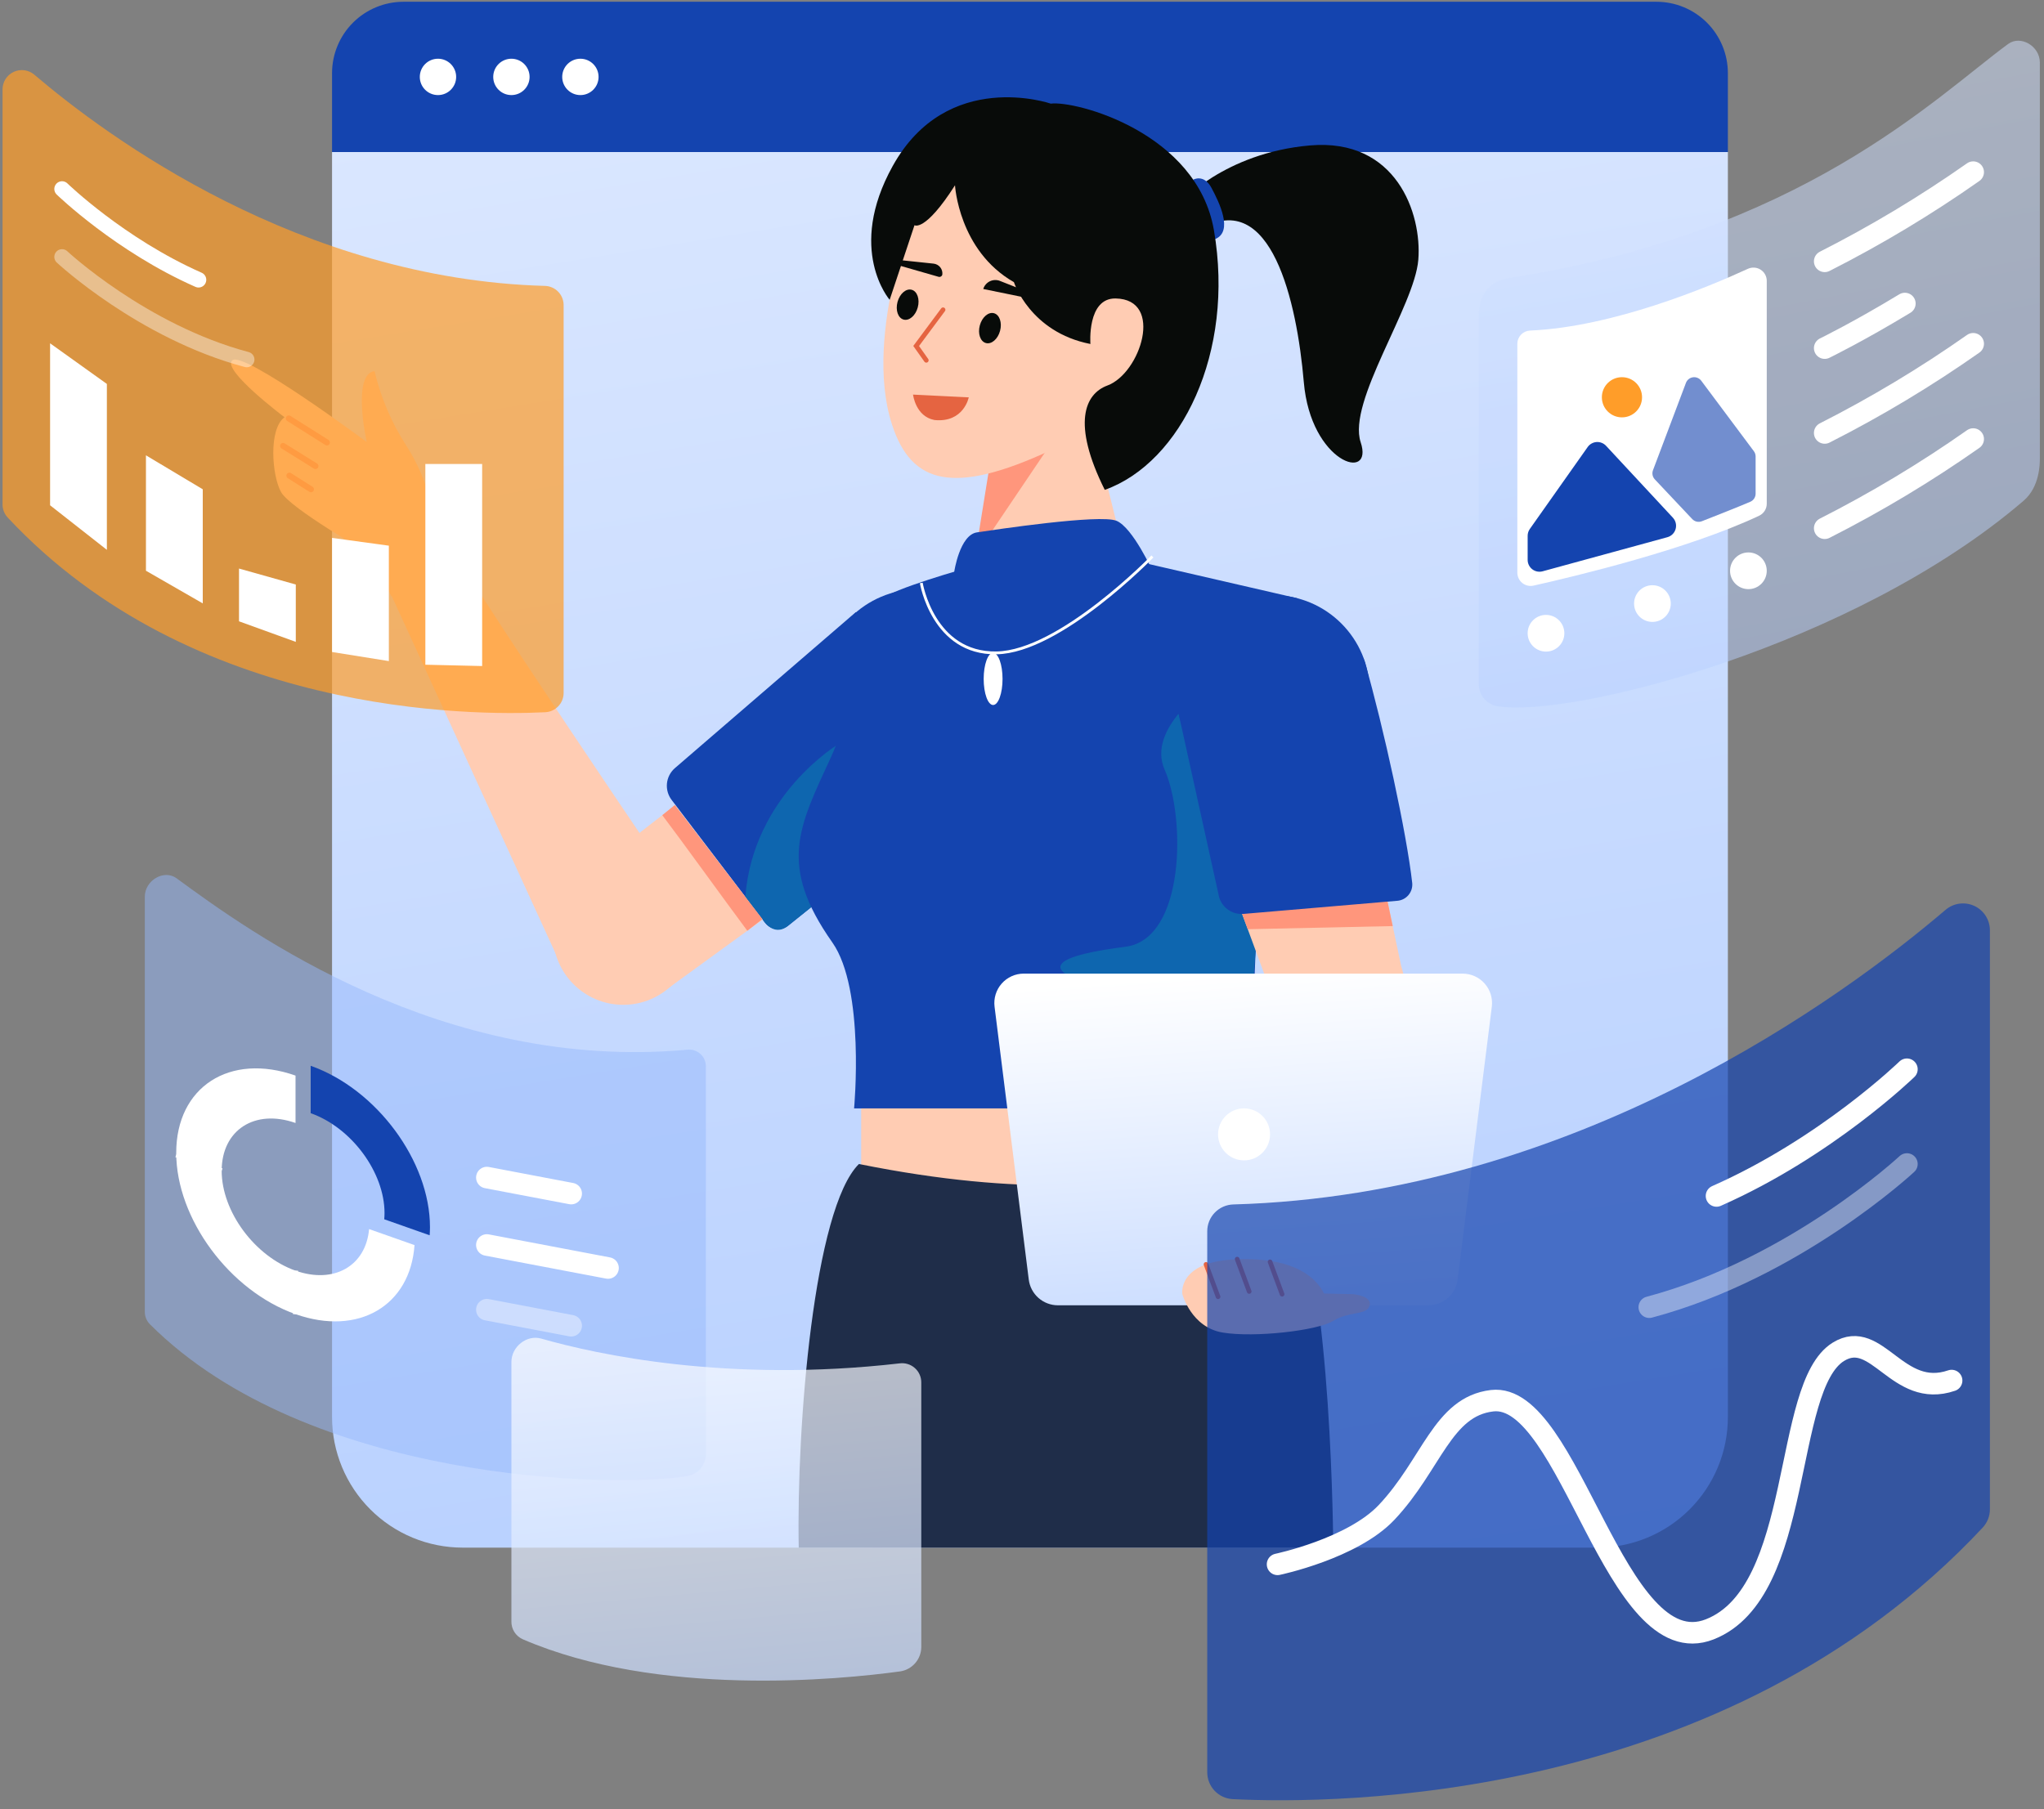 <svg width="183" height="162" viewBox="0 0 183 162" fill="none" xmlns="http://www.w3.org/2000/svg">
<rect x="0" y="0" width="183" height="162" fill="#808080" stroke="none"/>
<path d="M36.124 0.158H148.303C150 0.158 151.626 0.832 152.826 2.031C154.025 3.231 154.698 4.857 154.698 6.554V13.615H29.728V6.554C29.728 4.857 30.402 3.231 31.601 2.031C32.801 0.832 34.428 0.158 36.124 0.158Z" fill="#1444AF"/>
<path d="M29.728 13.615H154.698V126.894C154.698 128.429 154.397 129.95 153.809 131.368C153.221 132.787 152.361 134.076 151.274 135.161C150.19 136.247 148.9 137.108 147.482 137.696C146.062 138.283 144.542 138.586 143.007 138.586H41.42C39.885 138.586 38.364 138.283 36.946 137.696C35.527 137.108 34.238 136.247 33.153 135.161C32.067 134.076 31.206 132.787 30.618 131.368C30.031 129.95 29.728 128.429 29.728 126.894V13.615Z" fill="url(#paint0_linear_2268_4782)"/>
<path d="M111.381 93.971H77.103V110.618H111.381V93.971Z" fill="#FFCCB3"/>
<path d="M76.901 104.233C72.881 108.189 71.3 127.669 71.511 138.586H119.365C119.365 138.586 119.279 114.778 115.651 106.755C112.314 99.377 106.769 110.261 76.901 104.233Z" fill="#1F2D49"/>
<path d="M105.621 18.21C105.621 18.21 109.592 13.681 117.299 13.022C125.006 12.364 127.312 19.114 126.982 23.261C126.653 27.408 120.613 35.974 121.821 39.598C123.029 43.222 117.349 41.465 116.73 34.217C116.111 26.969 113.804 16.866 107.545 20.49L105.621 18.21Z" fill="#080B09"/>
<path d="M106.827 16.09C106.827 16.09 107.776 15.54 108.464 16.823C109.151 18.107 110.436 20.713 108.808 21.404C107.18 22.095 106.827 16.09 106.827 16.09Z" fill="#1444AF"/>
<path d="M84.811 57.831C84.811 57.831 90.968 64.741 88.92 66.958C84.865 71.513 74.079 80.075 70.544 82.909C70.392 83.026 70.218 83.111 70.032 83.16C69.846 83.21 69.652 83.222 69.462 83.196C69.272 83.17 69.088 83.106 68.923 83.009C68.757 82.912 68.612 82.783 68.496 82.629L60.139 71.641C59.812 71.219 59.66 70.686 59.713 70.154C59.767 69.623 60.022 69.131 60.426 68.781L76.614 54.822L84.811 57.831Z" fill="#1444AF"/>
<path d="M75.091 66.616C75.091 66.616 67.419 71.176 66.727 80.339L68.255 82.302C68.255 82.302 69.215 83.974 70.544 82.909C71.874 81.844 78.025 76.917 78.025 76.917L75.091 66.616Z" fill="#0E66AF"/>
<path d="M82.265 70.09C87.051 70.09 90.931 66.21 90.931 61.424C90.931 56.638 87.051 52.758 82.265 52.758C77.48 52.758 73.6 56.638 73.6 61.424C73.6 66.21 77.48 70.09 82.265 70.09Z" fill="#1444AF"/>
<path d="M59.7 88.588L52.127 78.561L59.296 72.995L60.42 72.09L68.275 82.363L66.907 83.347L59.7 88.588Z" fill="#FFCCB3"/>
<path d="M66.907 83.347C64.879 80.631 61.064 75.323 59.296 72.995L60.42 72.09L68.255 82.302L66.907 83.347Z" fill="#FF967C"/>
<path d="M55.798 89.979C59.273 89.979 62.089 87.162 62.089 83.688C62.089 80.214 59.273 77.397 55.798 77.397C52.324 77.397 49.507 80.214 49.507 83.688C49.507 87.162 52.324 89.979 55.798 89.979Z" fill="#FFCCB3"/>
<path d="M61.125 80.304C61.125 80.304 40.832 50.503 39.894 47.972C38.981 45.5 34.188 51.448 34.188 51.448L49.893 85.714L61.125 80.304Z" fill="#FFCCB3"/>
<path d="M89.062 38.745L86.622 55.753C86.622 55.753 85.982 58.011 88.824 58.352C91.666 58.694 97.726 57.93 99.891 55.624C102.055 53.318 101.298 52.175 101.298 52.175L96.707 33.714L89.062 38.745Z" fill="#FFCCB3"/>
<path d="M88.722 40.946L94.69 38.838L87.297 49.795L88.722 40.946Z" fill="#FF967C"/>
<path d="M82.31 17.737C82.31 17.737 77.191 29.766 79.859 38.01C81.599 43.387 85.388 44.353 94.067 40.324C102.024 36.63 104.09 33.835 104.09 33.835L105.264 20.426C105.264 20.426 87.51 7.015 82.31 17.737Z" fill="#FFCCB3"/>
<path d="M86.579 50.863C86.579 50.863 80.021 52.685 78.69 53.75C77.359 54.815 76.391 63.469 74.424 67.743C71.512 74.072 69.627 77.439 74.519 84.393C77.47 88.588 76.467 99.252 76.467 99.252H112.391C111.303 78.283 116.12 53.565 116.12 53.565L99.906 49.829C96.25 50.459 86.579 50.863 86.579 50.863Z" fill="#1444AF"/>
<path d="M85.433 51.201C85.433 51.201 85.917 47.905 87.467 47.673C89.017 47.441 98.488 46.017 99.961 46.637C101.434 47.257 103.217 51.201 103.217 51.201C103.217 51.201 100.193 58.577 95.852 58.964C91.51 59.352 84.037 58.014 84.828 55.271C85.618 52.529 85.433 51.201 85.433 51.201Z" fill="#1444AF"/>
<path d="M82.483 52.203C82.483 52.203 83.531 58.564 89.22 58.464C94.91 58.364 103.178 49.829 103.178 49.829" stroke="white" stroke-width="0.253" stroke-miterlimit="10"/>
<path d="M108.261 61.424C108.261 61.424 102.607 65.162 104.273 68.933C106.146 73.174 106.129 84.097 100.755 84.781C91.166 86.002 95.332 87.679 99.766 88.751C104.2 89.822 102.385 89.823 102.385 94.417C102.385 97.686 112.658 100.52 112.391 97.879C110.605 80.206 118.031 69.015 108.261 61.424Z" fill="#0E66AF"/>
<path d="M81.854 35.434L86.616 35.67C86.599 35.729 86.574 35.809 86.536 35.903C86.455 36.108 86.321 36.377 86.108 36.639C85.685 37.156 84.947 37.648 83.672 37.519C82.867 37.365 82.41 36.824 82.15 36.311C82.021 36.055 81.942 35.807 81.896 35.624C81.877 35.548 81.863 35.484 81.854 35.434Z" fill="#E56441" stroke="#E56441" stroke-width="0.186"/>
<path d="M82.168 27.527C82.367 26.789 82.123 26.082 81.622 25.947C81.122 25.811 80.555 26.3 80.356 27.038C80.156 27.776 80.401 28.483 80.902 28.618C81.402 28.753 81.969 28.265 82.168 27.527Z" fill="#080B09"/>
<path d="M89.536 29.628C89.735 28.89 89.49 28.183 88.99 28.047C88.489 27.913 87.922 28.401 87.723 29.139C87.524 29.877 87.768 30.584 88.269 30.719C88.77 30.854 89.337 30.366 89.536 29.628Z" fill="#080B09"/>
<path d="M80.305 23.716L84.051 24.793C84.116 24.806 84.183 24.795 84.241 24.762C84.299 24.728 84.342 24.675 84.364 24.613C84.381 24.494 84.374 24.374 84.344 24.259C84.313 24.143 84.259 24.035 84.186 23.941C84.112 23.847 84.02 23.769 83.915 23.712C83.811 23.654 83.696 23.618 83.577 23.606L80.36 23.268C80.113 23.201 79.997 23.633 80.305 23.716Z" fill="#080B09"/>
<path d="M93.109 26.918L88.031 25.878C88.076 25.727 88.153 25.587 88.257 25.468C88.36 25.348 88.487 25.252 88.63 25.184C88.773 25.117 88.928 25.08 89.086 25.076C89.244 25.073 89.401 25.102 89.547 25.163L93.254 26.626C93.377 26.659 93.294 26.968 93.109 26.918Z" fill="#080B09"/>
<path d="M84.433 27.738L82.024 30.982L82.931 32.265" stroke="#E56441" stroke-width="0.417" stroke-linecap="round"/>
<path d="M88.913 63.131C89.38 63.131 89.758 62.086 89.758 60.797C89.758 59.509 89.38 58.464 88.913 58.464C88.447 58.464 88.069 59.509 88.069 60.797C88.069 62.086 88.447 63.131 88.913 63.131Z" fill="white"/>
<path d="M127.842 95.235L115.318 96.261L113.18 87.185L110.605 80.206L123.785 78.628L125.433 86.439L127.842 95.235Z" fill="#FFCCB3"/>
<path d="M124.23 80.738L124.692 82.928L111.713 83.207L110.859 80.894L124.23 80.738Z" fill="#FF967C"/>
<path d="M113.965 70.625C118.751 70.625 122.63 66.745 122.63 61.959C122.63 57.173 118.751 53.293 113.965 53.293C109.179 53.293 105.299 57.173 105.299 61.959C105.299 66.745 109.179 70.625 113.965 70.625Z" fill="#1444AF"/>
<path d="M112.293 57.885C112.293 57.885 121.426 56.386 122.202 59.302C123.877 65.166 125.937 74.581 126.438 79.083C126.455 79.275 126.433 79.468 126.376 79.651C126.318 79.834 126.224 80.004 126.1 80.151C125.976 80.298 125.824 80.419 125.653 80.507C125.483 80.594 125.296 80.648 125.104 80.663L111.35 81.837C110.817 81.886 110.287 81.73 109.866 81.4C109.445 81.07 109.167 80.592 109.088 80.064L105.363 63.197L112.293 57.885Z" fill="#1444AF"/>
<path d="M85.502 16.593C85.502 16.593 85.826 22.436 90.776 25.267C90.776 25.267 92.223 29.749 97.625 30.803C97.625 30.803 97.306 26.684 99.881 26.727C104.253 26.801 102.102 33.433 99.147 34.521C97.138 35.261 95.928 37.885 98.91 43.866C105.757 41.424 110.572 31.561 108.684 20.619C107.172 11.857 96.309 8.995 94.077 9.28C94.077 9.28 84.808 6.078 79.927 14.861C75.755 22.368 79.652 26.848 79.652 26.848L81.875 20.167C81.875 20.167 82.804 20.819 85.502 16.593Z" fill="#080B09"/>
<path d="M127.888 116.886H94.717C94.076 116.886 93.456 116.652 92.975 116.228C92.494 115.803 92.184 115.217 92.105 114.581L89.043 90.145C88.997 89.775 89.03 89.399 89.14 89.042C89.25 88.685 89.434 88.356 89.682 88.076C89.929 87.796 90.232 87.572 90.573 87.418C90.913 87.264 91.282 87.185 91.656 87.185H130.95C131.323 87.185 131.693 87.264 132.033 87.418C132.373 87.572 132.677 87.796 132.924 88.076C133.171 88.356 133.356 88.685 133.466 89.042C133.576 89.399 133.609 89.775 133.563 90.145L130.501 114.581C130.421 115.217 130.112 115.803 129.631 116.228C129.149 116.652 128.53 116.886 127.888 116.886Z" fill="url(#paint1_linear_2268_4782)"/>
<path d="M111.381 103.908C112.667 103.908 113.709 102.866 113.709 101.58C113.709 100.294 112.667 99.252 111.381 99.252C110.095 99.252 109.053 100.294 109.053 101.58C109.053 102.866 110.095 103.908 111.381 103.908Z" fill="white"/>
<path d="M35.05 53.406L33.052 49.571C33.052 49.571 25.984 45.528 25.165 44.066C24.345 42.604 24.023 38.431 25.474 37.362C25.474 37.362 19.834 33.126 20.794 32.268C21.751 31.348 32.83 39.578 32.83 39.578C32.83 39.578 31.482 33.515 33.531 33.231C34.087 35.581 35.038 37.819 36.344 39.85C38.502 43.187 38.768 46.175 38.768 46.175L41.312 51.057L35.05 53.406Z" fill="#FFCCB3"/>
<path d="M25.854 37.469L29.269 39.621" stroke="#FF967C" stroke-width="0.534" stroke-linecap="round" stroke-linejoin="round"/>
<path d="M25.345 39.931L28.243 41.733" stroke="#FF967C" stroke-width="0.534" stroke-linecap="round" stroke-linejoin="round"/>
<path d="M25.908 42.593L27.841 43.815" stroke="#FF967C" stroke-width="0.534" stroke-linecap="round" stroke-linejoin="round"/>
<path d="M39.213 8.514C40.111 8.514 40.84 7.786 40.84 6.887C40.84 5.988 40.111 5.259 39.213 5.259C38.314 5.259 37.585 5.988 37.585 6.887C37.585 7.786 38.314 8.514 39.213 8.514Z" fill="white"/>
<path d="M45.786 8.514C46.685 8.514 47.414 7.786 47.414 6.887C47.414 5.988 46.685 5.259 45.786 5.259C44.887 5.259 44.159 5.988 44.159 6.887C44.159 7.786 44.887 8.514 45.786 8.514Z" fill="white"/>
<path d="M51.963 8.514C52.862 8.514 53.59 7.786 53.59 6.887C53.59 5.988 52.862 5.259 51.963 5.259C51.064 5.259 50.335 5.988 50.335 6.887C50.335 7.786 51.064 8.514 51.963 8.514Z" fill="white"/>
<path opacity="0.7" d="M3.072 6.687C9.616 12.268 26.873 24.993 48.79 25.601C49.239 25.614 49.664 25.802 49.976 26.124C50.288 26.446 50.462 26.877 50.462 27.325V62.053C50.462 62.496 50.292 62.922 49.986 63.243C49.681 63.564 49.264 63.756 48.821 63.778C42.231 64.105 17.243 64.067 0.685 46.34C0.39 46.022 0.226 45.603 0.228 45.169V8.002C0.227 7.673 0.322 7.35 0.499 7.072C0.677 6.795 0.93 6.573 1.229 6.435C1.528 6.297 1.861 6.247 2.187 6.292C2.514 6.336 2.821 6.473 3.072 6.687Z" fill="#FF9D29"/>
<path d="M5.554 16.921C5.554 16.921 10.718 21.939 17.776 25.055" stroke="white" stroke-width="1.383" stroke-miterlimit="10" stroke-linecap="round"/>
<path opacity="0.4" d="M5.554 23.004C5.554 23.004 12.741 29.707 22.089 32.196" stroke="white" stroke-width="1.383" stroke-miterlimit="10" stroke-linecap="round"/>
<path d="M4.484 45.247V30.742L9.569 34.381V49.237L4.484 45.247Z" fill="white"/>
<path d="M13.067 51.108V40.773L18.153 43.815V54.032L13.067 51.108Z" fill="white"/>
<path d="M34.814 59.199V48.864L29.728 48.168V58.385L34.814 59.199Z" fill="white"/>
<path d="M43.167 59.642V41.547H38.082V59.524L43.167 59.642Z" fill="white"/>
<path d="M21.398 55.637V50.912L26.483 52.342V57.479L21.398 55.637Z" fill="white"/>
<g opacity="0.7">
<path opacity="0.7" d="M15.809 78.648C22.353 83.453 39.61 95.992 61.527 94C61.74 93.975 61.957 93.996 62.161 94.062C62.365 94.128 62.553 94.237 62.712 94.382C62.87 94.526 62.996 94.704 63.08 94.901C63.164 95.099 63.204 95.312 63.199 95.527V130.255C63.187 130.714 63.018 131.156 62.719 131.506C62.421 131.855 62.011 132.091 61.558 132.174C54.968 133.283 27.561 132.735 13.422 118.584C13.276 118.437 13.16 118.263 13.081 118.071C13.003 117.879 12.963 117.674 12.965 117.467V80.3C12.965 78.828 14.689 77.825 15.809 78.648Z" fill="#96BAFD"/>
</g>
<path d="M121.134 115.889C121.134 115.889 122.887 116.035 122.623 116.92C122.359 117.804 120.794 117.396 119.365 118.281C117.936 119.165 112.285 119.797 109.463 119.326C106.641 118.856 105.857 115.889 105.857 115.889C105.857 115.889 105.385 113.075 110.37 112.786C115.355 112.497 117.675 114.096 118.543 115.831L121.134 115.889Z" fill="#FFCCB3"/>
<path d="M107.976 113.223L109.053 116.119" stroke="#E56441" stroke-width="0.417" stroke-linecap="round"/>
<path d="M110.765 112.752L111.841 115.648" stroke="#E56441" stroke-width="0.417" stroke-linecap="round"/>
<path d="M113.709 112.997L114.786 115.893" stroke="#E56441" stroke-width="0.417" stroke-linecap="round"/>
<path opacity="0.7" d="M174.188 81.473C165.061 89.257 140.989 107.007 110.416 107.855C109.791 107.874 109.198 108.136 108.762 108.585C108.327 109.034 108.084 109.635 108.085 110.261V158.703C108.085 159.321 108.322 159.915 108.748 160.363C109.174 160.811 109.756 161.078 110.373 161.108C119.565 161.565 154.421 161.512 177.519 136.785C177.93 136.34 178.159 135.757 178.157 135.151V83.308C178.157 82.848 178.025 82.397 177.777 82.01C177.53 81.623 177.176 81.314 176.759 81.121C176.343 80.928 175.877 80.859 175.423 80.921C174.967 80.983 174.539 81.175 174.188 81.473Z" fill="#1444AF"/>
<path d="M170.727 95.748C170.727 95.748 163.524 102.747 153.679 107.095" stroke="white" stroke-width="1.929" stroke-miterlimit="10" stroke-linecap="round"/>
<path opacity="0.4" d="M170.727 104.233C170.727 104.233 160.701 113.584 147.661 117.056" stroke="white" stroke-width="1.929" stroke-miterlimit="10" stroke-linecap="round"/>
<path d="M114.38 140.083C114.38 140.083 121.079 138.68 124.142 135.431C128.201 131.125 129.137 125.962 133.583 125.431C140.562 124.597 144.607 149.235 153.079 145.902C161.551 142.568 159.549 124.17 164.59 121.051C168.062 118.903 169.867 125.292 174.729 123.625" stroke="white" stroke-width="1.929" stroke-miterlimit="10" stroke-linecap="round"/>
<path opacity="0.7" d="M48.448 119.866C53.456 121.296 65.172 123.851 80.525 122.089C80.771 122.054 81.023 122.073 81.261 122.145C81.5 122.216 81.72 122.339 81.906 122.505C82.093 122.67 82.241 122.874 82.34 123.102C82.44 123.331 82.489 123.578 82.483 123.827V147.521C82.472 148.044 82.276 148.546 81.931 148.939C81.586 149.331 81.114 149.59 80.597 149.669C75.13 150.416 58.9 152.015 46.805 146.793C46.496 146.656 46.234 146.43 46.052 146.144C45.871 145.859 45.779 145.526 45.786 145.187V121.962C45.786 120.588 47.169 119.501 48.448 119.866Z" fill="url(#paint2_linear_2268_4782)"/>
<path d="M26.459 113.785C22.807 112.497 19.847 108.493 19.847 104.842C19.847 101.19 22.807 99.274 26.459 100.561V96.317C20.559 94.237 15.777 97.333 15.777 103.232C15.777 109.132 20.559 115.6 26.459 117.68C32.109 119.672 36.731 116.915 37.112 111.495L33.045 110.061C32.757 113.346 29.919 115.005 26.459 113.785Z" fill="white"/>
<path d="M27.815 95.439V99.683C31.466 100.971 34.427 104.975 34.427 108.626C34.427 108.817 34.417 109.002 34.401 109.183L38.468 110.617C38.484 110.378 38.496 110.136 38.496 109.887C38.496 103.988 33.714 97.519 27.815 95.439Z" fill="#1444AF"/>
<path d="M26.459 113.785V117.68" stroke="white" stroke-width="0.452" stroke-miterlimit="10"/>
<path d="M19.847 104.842L15.777 103.407" stroke="white" stroke-width="0.452" stroke-miterlimit="10"/>
<path d="M43.588 105.448L51.139 106.883" stroke="white" stroke-width="1.929" stroke-miterlimit="10" stroke-linecap="round"/>
<path opacity="0.4" d="M43.588 117.281L51.139 118.716" stroke="white" stroke-width="1.929" stroke-miterlimit="10" stroke-linecap="round"/>
<path d="M43.588 111.485L54.437 113.547" stroke="white" stroke-width="1.929" stroke-miterlimit="10" stroke-linecap="round"/>
<g opacity="0.7">
<path opacity="0.7" d="M179.783 3.941C173.239 8.746 161.269 20.862 135.143 24.887C133.143 25.195 132.394 26.619 132.394 28.191V61.316C132.405 61.776 132.574 62.218 132.873 62.567C133.171 62.916 133.582 63.153 134.034 63.235C140.624 64.344 166.002 57.87 181.179 44.837C182.628 43.592 182.628 41.504 182.628 41.07V5.593C182.628 4.122 180.903 3.118 179.783 3.941Z" fill="url(#paint3_linear_2268_4782)"/>
</g>
<path d="M135.848 30.79V51.279C135.848 51.457 135.888 51.633 135.965 51.794C136.042 51.955 136.154 52.096 136.293 52.208C136.432 52.319 136.595 52.398 136.769 52.439C136.942 52.479 137.123 52.48 137.297 52.441C141.029 51.605 151.124 49.188 157.499 46.181C157.703 46.084 157.875 45.932 157.996 45.741C158.115 45.551 158.18 45.33 158.178 45.105V25.152C158.18 24.953 158.13 24.756 158.033 24.581C157.938 24.406 157.8 24.258 157.631 24.15C157.463 24.042 157.272 23.979 157.073 23.965C156.873 23.951 156.674 23.987 156.492 24.07C152.94 25.706 144.403 29.28 136.977 29.602C136.672 29.617 136.385 29.748 136.174 29.97C135.964 30.191 135.847 30.485 135.848 30.79Z" fill="white"/>
<path d="M136.771 47.981V50.136C136.771 50.299 136.808 50.46 136.881 50.606C136.953 50.752 137.058 50.88 137.188 50.979C137.317 51.078 137.468 51.146 137.628 51.177C137.789 51.208 137.954 51.202 138.111 51.159L149.278 48.106C149.455 48.058 149.615 47.965 149.745 47.837C149.875 47.709 149.968 47.549 150.018 47.373C150.069 47.198 150.072 47.013 150.03 46.835C149.987 46.658 149.899 46.495 149.777 46.361L143.789 39.919C143.681 39.804 143.55 39.714 143.403 39.656C143.256 39.597 143.098 39.573 142.941 39.583C142.783 39.594 142.63 39.639 142.493 39.717C142.355 39.794 142.236 39.901 142.145 40.03L136.965 47.369C136.838 47.548 136.771 47.762 136.771 47.981Z" fill="#1444AF"/>
<path opacity="0.6" d="M148.156 42.926L151.507 46.482C151.615 46.597 151.755 46.676 151.907 46.711C152.06 46.745 152.22 46.733 152.367 46.676C153.357 46.289 155.58 45.415 156.706 44.931C156.847 44.87 156.967 44.769 157.052 44.641C157.136 44.512 157.181 44.362 157.181 44.208V40.876C157.181 40.706 157.125 40.54 157.024 40.404L152.313 34.093C152.227 33.98 152.114 33.891 151.983 33.837C151.853 33.782 151.71 33.764 151.57 33.784C151.431 33.804 151.299 33.861 151.187 33.949C151.077 34.038 150.993 34.154 150.943 34.286L147.992 42.108C147.94 42.246 147.927 42.396 147.957 42.541C147.985 42.685 148.055 42.819 148.156 42.926Z" fill="#1444AF"/>
<path d="M145.214 37.374C146.208 37.374 147.013 36.569 147.013 35.575C147.013 34.581 146.208 33.776 145.214 33.776C144.22 33.776 143.415 34.581 143.415 35.575C143.415 36.569 144.22 37.374 145.214 37.374Z" fill="#FF9D29"/>
<path d="M163.366 23.402C167.982 21.061 172.426 18.391 176.661 15.415" stroke="white" stroke-width="1.929" stroke-miterlimit="10" stroke-linecap="round"/>
<path d="M163.366 31.173C163.366 31.173 166.391 29.698 170.543 27.18" stroke="white" stroke-width="1.929" stroke-miterlimit="10" stroke-linecap="round"/>
<path d="M163.366 38.771C167.982 36.43 172.426 33.761 176.661 30.784" stroke="white" stroke-width="1.929" stroke-miterlimit="10" stroke-linecap="round"/>
<path d="M163.366 47.302C167.982 44.96 172.426 42.291 176.661 39.315" stroke="white" stroke-width="1.929" stroke-miterlimit="10" stroke-linecap="round"/>
<path d="M138.414 58.349C139.321 58.349 140.057 57.614 140.057 56.706C140.057 55.799 139.321 55.063 138.414 55.063C137.506 55.063 136.771 55.799 136.771 56.706C136.771 57.614 137.506 58.349 138.414 58.349Z" fill="white"/>
<path d="M147.942 55.691C148.848 55.691 149.585 54.955 149.585 54.048C149.585 53.141 148.848 52.405 147.942 52.405C147.034 52.405 146.299 53.141 146.299 54.048C146.299 54.955 147.034 55.691 147.942 55.691Z" fill="white"/>
<path d="M156.535 52.756C157.443 52.756 158.178 52.02 158.178 51.113C158.178 50.205 157.443 49.469 156.535 49.469C155.629 49.469 154.892 50.205 154.892 51.113C154.892 52.02 155.629 52.756 156.535 52.756Z" fill="white"/>
<defs>
<linearGradient id="paint0_linear_2268_4782" x1="77.145" y1="-142.165" x2="144.137" y2="273.221" gradientUnits="userSpaceOnUse">
<stop stop-color="white"/>
<stop offset="1" stop-color="#94B9FF"/>
</linearGradient>
<linearGradient id="paint1_linear_2268_4782" x1="110.194" y1="87.114" x2="114.774" y2="150.497" gradientUnits="userSpaceOnUse">
<stop stop-color="white"/>
<stop offset="1" stop-color="#94B9FF"/>
</linearGradient>
<linearGradient id="paint2_linear_2268_4782" x1="63.221" y1="119.722" x2="69.146" y2="185.043" gradientUnits="userSpaceOnUse">
<stop stop-color="white"/>
<stop offset="1" stop-color="#94B9FF"/>
</linearGradient>
<linearGradient id="paint3_linear_2268_4782" x1="151.453" y1="-70.788" x2="189.109" y2="125.63" gradientUnits="userSpaceOnUse">
<stop stop-color="white"/>
<stop offset="1" stop-color="#94B9FF"/>
</linearGradient>
</defs>
</svg>
